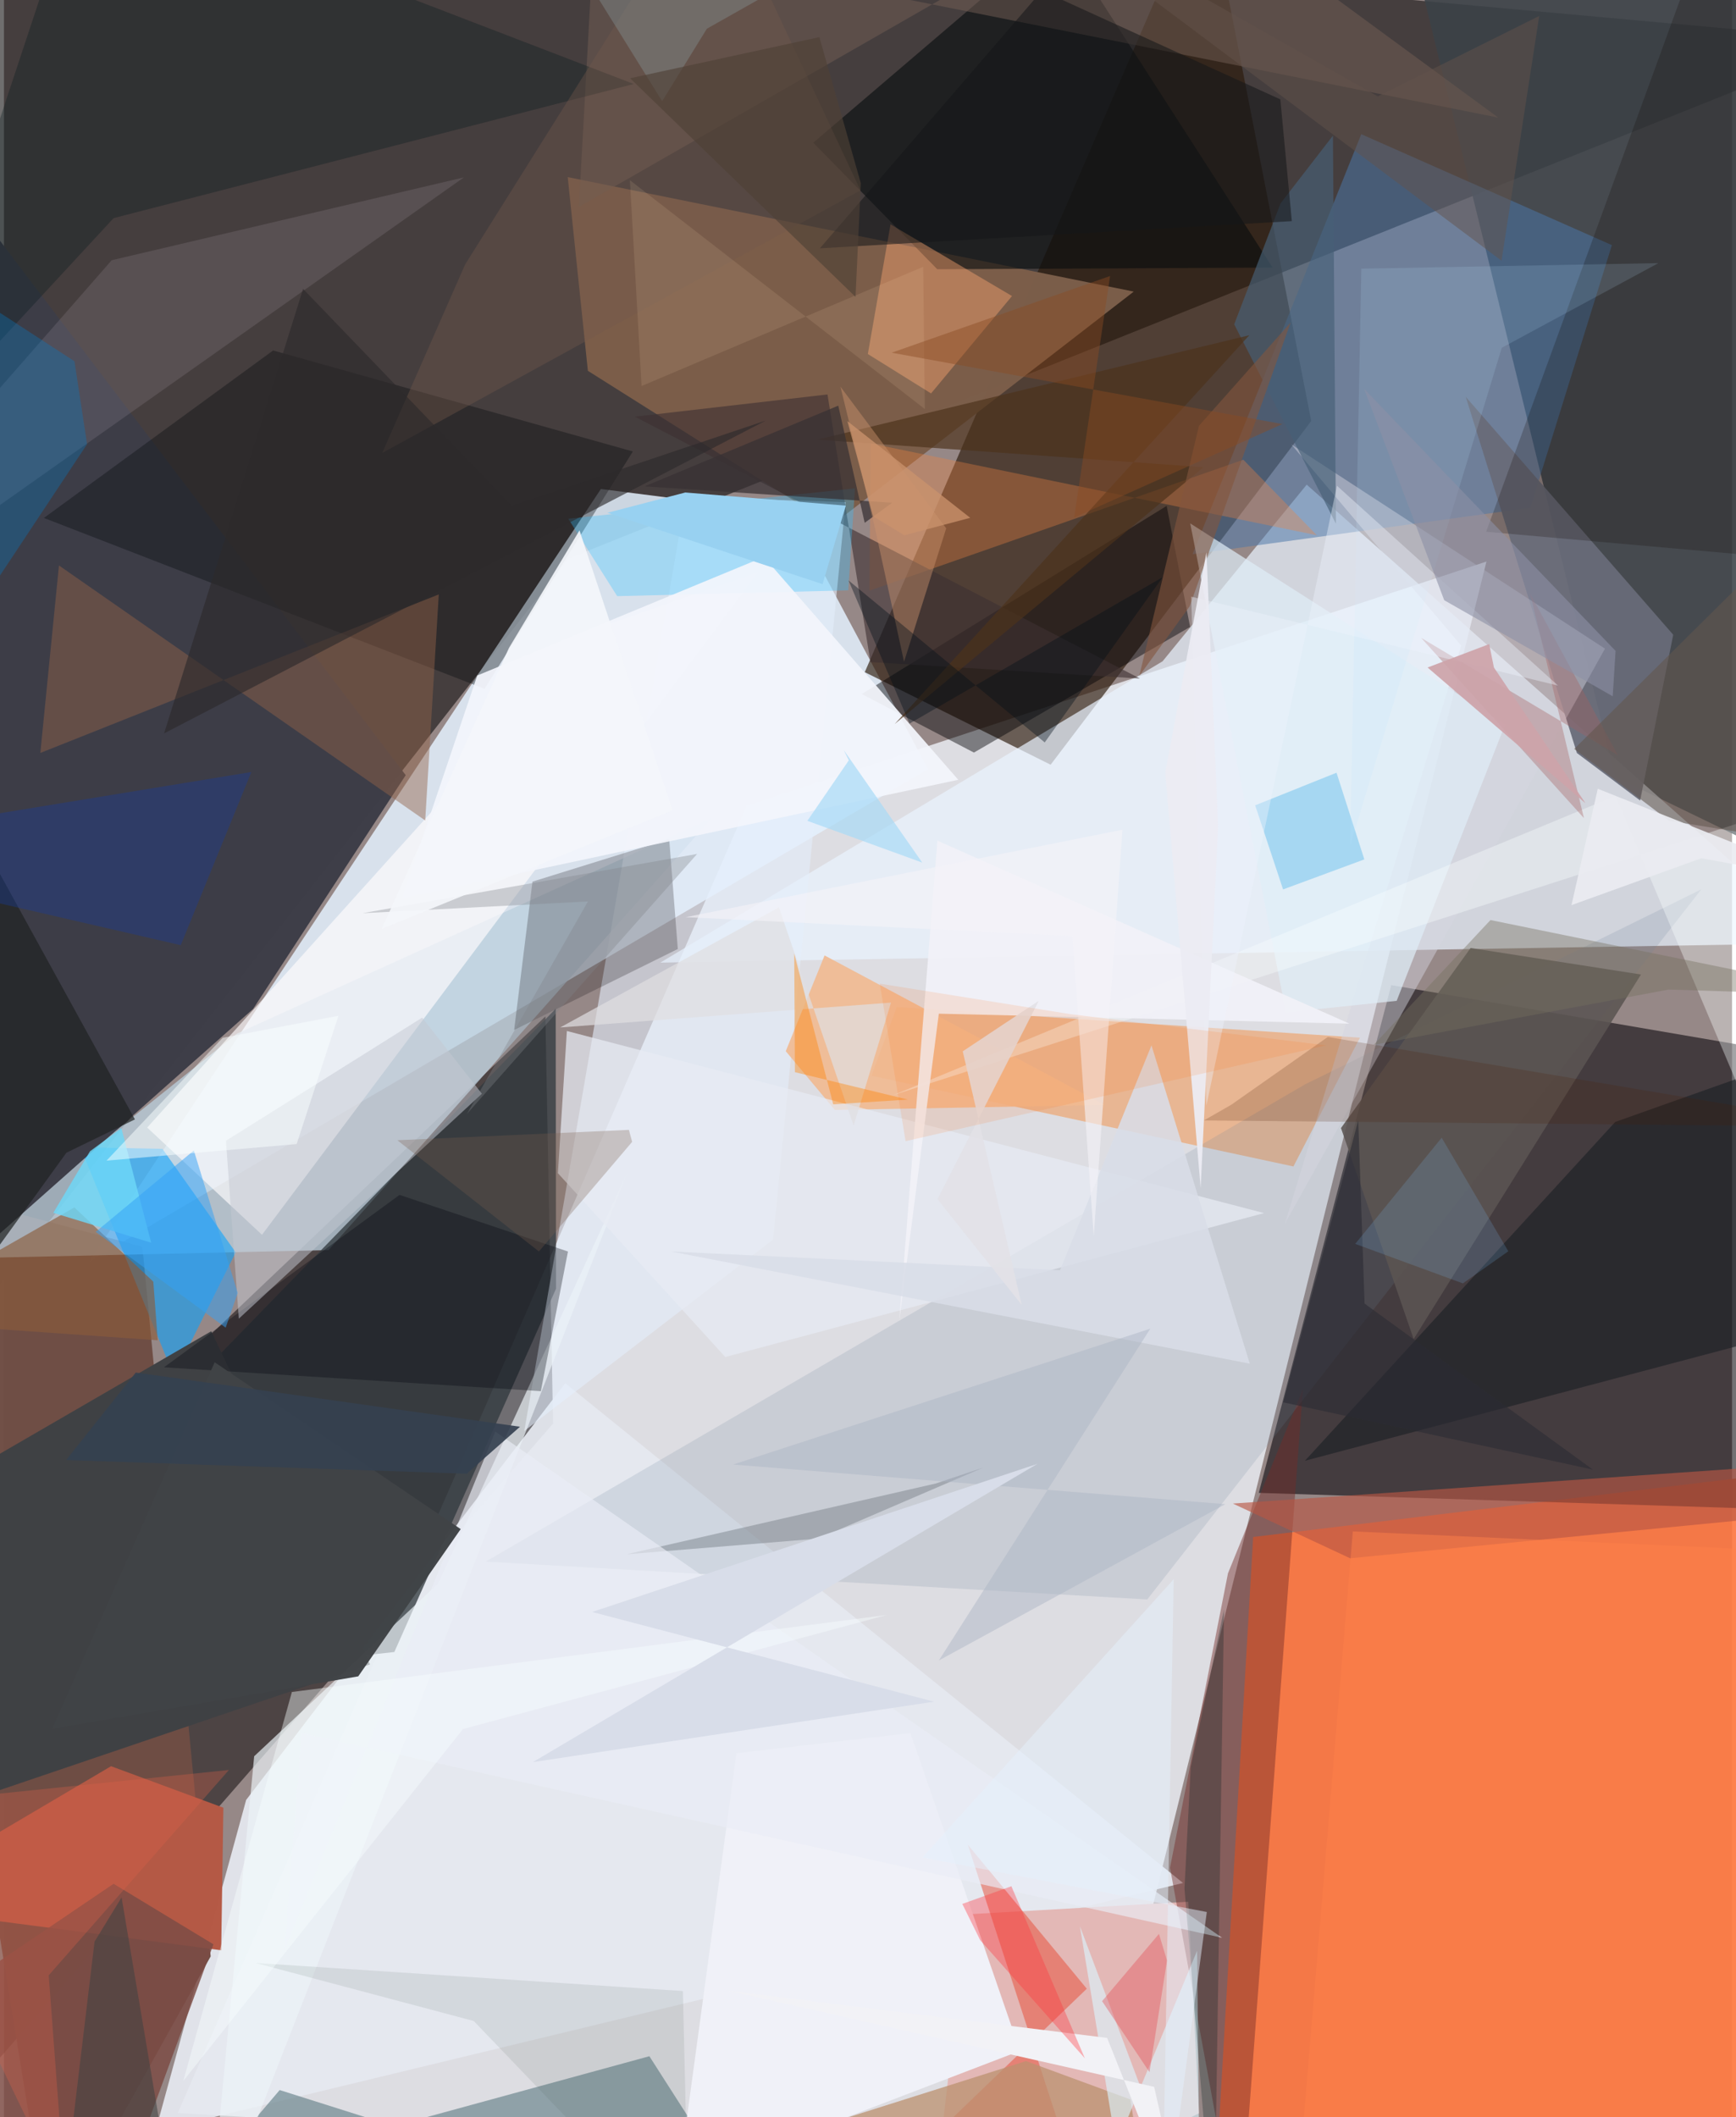 <svg xmlns="http://www.w3.org/2000/svg" width="228" height="278" viewBox="0 0 836 1024"><path fill="#968887" d="M0 0h836v1024H0z"/><path fill="#eff2f9" fill-opacity=".8" d="M84.052 1022l440.503 25.712 192.63-776.11-357.903 118.25z"/><path fill="#0f0d0c" fill-opacity=".596" d="M898 19.673L-1.073-62l-40.705 733.986L273.01 270.19z"/><path fill="#e4f1fd" fill-opacity=".851" d="M288.772 236.518l92.334 11.798 66.002 123.707L41.363 610.115z"/><path fill="#050002" fill-opacity=".502" d="M265.64 688.562L-62 1064.092V799.375l323.944-307.762z"/><path fill="#fc7641" fill-opacity=".914" d="M587.47 1033.457l16.859-290.07 273.599-33.166-3.964 339.715z"/><path fill="#060308" fill-opacity=".565" d="M607.053 722.059l64.067-245.594L898 515.325v215.962z"/><path fill="#2c1a0a" fill-opacity=".651" d="M581.45-56.88l50.98 260.516-126.082 166.232L416.44 325.1z"/><path fill="#3b4248" fill-opacity=".882" d="M680.39-28.032l98.933 403.654L898 433.188V-61.657z"/><path fill="#eaf3ff" fill-opacity=".706" d="M317.523 465.59l562.56-9.435-249.85-221.747-69.728 85.444z"/><path fill="#e5e8f0" fill-opacity=".929" d="M570.405 910.735L73.287 1030.782l43.88-160.227 154.365-201.571z"/><path fill="#6f4d44" fill-opacity=".984" d="M100.003 946.226L22.323 1086-62 568.666l128.977 34.338z"/><path fill="#bbcfdd" fill-opacity=".753" d="M-23.099 608.684l180.127-4.06 185.516-209.03-229.862 104.342z"/><path fill="#7b5e4a" fill-opacity=".992" d="M400.717 253.9l145.847-112.867-273.832-55.37 9.751 93.689z"/><path fill="#f09958" fill-opacity=".573" d="M623.809 564.174l-204.131-43.87 12.242-33.208L655.978 501.9z"/><path fill="#e3b8b6" d="M578.11 1022.117L447.504 1086l18.38-160.113 107.045-6.074z"/><path fill="#31383e" fill-opacity=".765" d="M-62 826.312l250.847-27.289 78.229-175.728-.156-135.41z"/><path fill="#e4effb" fill-opacity=".6" d="M372.074 599.54l-120.352 92.576 78.101-451.672 77.354 2.405z"/><path fill="#4c78a9" fill-opacity=".522" d="M574.982 268.054l163.419-22.456 39.472-127.034-121.244-53.662z"/><path fill="#070c0e" fill-opacity=".604" d="M391.524 69.025L509.847-32.038 613.719 129.41l-162.204.81z"/><path fill="#07a3ff" fill-opacity=".573" d="M82.219 665.54L36.992 554.898l39.686.764 35.442 50.058z"/><path fill="#722b28" fill-opacity=".447" d="M592.149 760.942l36.256-89.053L597.585 1086l-33.486-182.645z"/><path fill="#b45945" fill-opacity=".992" d="M105.097 943.282L-62 921.41l113.805-67.16 54.344 20.08z"/><path fill="#5d7b83" fill-opacity=".612" d="M312.236 994.522l58.54 91.478-237.392-75.116-36.11 42.4z"/><path fill="#698199" fill-opacity=".173" d="M553.098 773.596l267.984-343.413-191.567 94.234L233.035 755.3z"/><path fill="#3e3e48" fill-opacity=".996" d="M120.516 488.003L194.36 374.92-62 37.303l20.06 594.724z"/><path fill="#fffbfd" fill-opacity=".655" d="M286.76 303.931l78.091-27.233L124.835 597.22l-55.542-51.852z"/><path fill="#181317" fill-opacity=".243" d="M325.99 459l-79.176 39.146 8.871-71.736 66.137-20.575z"/><path fill="#000204" fill-opacity=".439" d="M562.486 244.677l11.34 58.547-104.578 60.768-54.281-28.31z"/><path fill="#060c0f" fill-opacity=".365" d="M232.498 333.16L19.335 250.513l110.88-81 174.026 48.852z"/><path fill="#686b78" fill-opacity=".941" d="M807.546 307.008l-16.001 80.18-30.603-22.973-53.774-172.28z"/><path fill="#d5d5e0" fill-opacity=".455" d="M622.827 214.965l151.704 98.764-154.876 278.19 85.301-279.659z"/><path fill="#e6503b" fill-opacity=".525" d="M520.517 1058.99L466.3 892.238l57.542 69.634L394.832 1086z"/><path fill="#f0f1f8" d="M326.189 1055.293l165.353-63.364-53.034-153.69-84.16 9.744z"/><path fill="#1c2025" fill-opacity=".631" d="M779.497 542.632L629.371 706.523l250.575-66.435-26.678-123.617z"/><path fill="#ee8440" fill-opacity=".345" d="M419.292 214.482l215.851 44.411-35.563-36.542-180.885 63.33z"/><path fill="#f0b990" fill-opacity=".902" d="M401.947 536.831l-23.733-28.406 18.776-46.31 135.503 72.308z"/><path fill="#3f4144" d="M177.072 805.032l-76.806-161.158-136.6 79.18L-62 886.158z"/><path fill="#f8a36f" fill-opacity=".443" d="M428.895 108.516l-10.973 62.714 30.581 19.055 39.161-47.105z"/><path fill="#5b5552" fill-opacity=".878" d="M791.95 471.33l-82.425-12.83-62.713 87.104 35.158 102.04z"/><path fill="#ecf3f8" fill-opacity=".682" d="M210.06 765.876l91.206-198.187L98.534 1086l22.514-236.559z"/><path fill="#e7ebf4" fill-opacity=".718" d="M348.966 656.335l260.659-69.598-337.301-88.084-4.343 68.777z"/><path fill="#736055" fill-opacity=".498" d="M722.915 56.886L560.919-62 278.135 100.072l7.212-130.67z"/><path fill="#3d3132" fill-opacity=".608" d="M549.56 328.191l-244.4-126.665 93.238-10.745 20.778 129.443z"/><path fill="#936348" fill-opacity=".459" d="M26.61 273.495l177.184 123.34 6.56-109.34-192.755 76.678z"/><path fill="#b85644" fill-opacity=".639" d="M651.235 753.675l-56.72-26.46 246.25-17.04L898 729.719z"/><path fill="#34c1ff" fill-opacity=".322" d="M411.677 236.196l-3.218 49.331-111.798 2.806L273 250.895z"/><path fill="#0f0900" fill-opacity=".22" d="M815.731-13.521l-98.683 270.715 133.456 11.824-5.34-270.275z"/><path fill="#00040d" fill-opacity=".318" d="M191.391 577.92L77.393 661.315l182.33 11.536 13.132-67.54z"/><path fill="#06171a" fill-opacity=".314" d="M37.617-62L304.675 40.623l-251.627 64.87L-57.42 224.93z"/><path fill="#f3f5fb" fill-opacity=".929" d="M192.586 434.47l36.377-107.749 138.687-57.34 94.025 107.778z"/><path fill="#dfedf8" fill-opacity=".698" d="M620.202 489.684l53.552-5.615 52.488-133.682-152.365-97.248z"/><path fill="#e4dbe4" fill-opacity=".118" d="M52.11 125.864L-52.64 245.608l24.542 17.14L222.5 85.797z"/><path fill="#bc9270" fill-opacity=".757" d="M556.046 1083.81l-160.728-55.602 99.129-31.35 50.438 18.554z"/><path fill="#f9feff" fill-opacity=".361" d="M898 665.168l-42.305-272.352-425.328 136.81 349.241-144.698z"/><path fill="#dcf5ff" fill-opacity=".62" d="M538.057 1037.917l39.148-94.392L578.71 1086l-58.2-154.358z"/><path fill="#8b5b3b" fill-opacity=".635" d="M-62 638.7l136.399 9.55-2.145-28.366-38.197-35.894z"/><path fill="#33aae9" fill-opacity=".337" d="M618.805 430.18l39.308-14.523-13.456-41.912-39.355 15.753z"/><path fill="#202323" fill-opacity=".71" d="M63.366 541.413l-33.155 16.112L-2.85 603.24-62 313.51z"/><path fill="#f1f1f7" fill-opacity=".953" d="M451.575 406.59l-18.457 232.168 19.146-148.474 198.627 4.816z"/><path fill="#a45f60" fill-opacity=".361" d="M764.343 395.684l-78.775-87.196 95.233 56.838-42.445-78.176z"/><path fill="#c5c8d1" fill-opacity=".51" d="M113.616 637.8l-6.221-86.058 94.933-59.549 28.894 36.803z"/><path fill="#476076" fill-opacity=".659" d="M595.153 156.864l49.215 96.426-1.447-187.68-25.345 32.758z"/><path fill="#173ca2" fill-opacity=".341" d="M-11.827 394.948l-32.332 32.267 129.69 29.937 34.162-83.757z"/><path fill="#7c4c45" fill-opacity=".847" d="M47.918 1086L-62 989.04l115.027-77.915 48.311 29.272z"/><path fill="#d8dde8" fill-opacity=".867" d="M602.702 659.557l-47.56-153.94L510.89 614.36l-188.317-9.082z"/><path fill="#f2f2f6" d="M533.678 985.67L573.831 1086l-17.407-76.668-205.825-46.458z"/><path fill="#4d331b" fill-opacity=".682" d="M580.312 225.978L430.911 350.194l171.551-188.052-208.956 50.49z"/><path fill="#0678c1" fill-opacity=".345" d="M-62 112.234l96.11 62.498 6.096 40.106L-62 368.954z"/><path fill="#7d858d" fill-opacity=".51" d="M393.9 744.176l-92.779 7.582 149.722-34.26 23.07-7.75z"/><path fill="#4b1e00" fill-opacity=".188" d="M580.476 541.92l13.175-7.534 46.777-32.835L898 544.949z"/><path fill="#bee3ff" fill-opacity=".145" d="M724.611 168.2l75.757-40.937-143.719 2.692-5.381 279.003z"/><path fill="#e9ecf5" fill-opacity=".663" d="M143.994 838.173l445.317 99.07-351.623-244.847-102.04 251.069z"/><path fill="#75705f" fill-opacity=".404" d="M662.654 505.348l142.667-26.722L898 481.503l-178.87-36.508z"/><path fill="#404346" fill-opacity=".984" d="M101.936 658.878L23.35 836.155l148.045-25.36 49.56-71.228z"/><path fill="#383133" fill-opacity=".725" d="M416.396 252.864l13.282-9.697-119.748-7.937 93.68-39.026z"/><path fill="#83553e" fill-opacity=".6" d="M578.121 205.942l-28.889 121.003 24.375-33.66 48.847-137.302z"/><path fill="#ff353e" fill-opacity=".365" d="M472.284 938.418l50.61 57.093-35.519-83.2-23.743 8.55z"/><path fill="#cd956f" fill-opacity=".439" d="M455.836 255.526l-51.161-68.496 16.372 66.968 14.39 66.07z"/><path fill="#725a4b" fill-opacity=".376" d="M414.353 92.058l-231.38 127.059 40.123-91.187L342.22-62z"/><path fill="#2c2a2b" fill-opacity=".635" d="M77.459 354.725l291.029-151.292-122.812 41.242-100.97-104.942z"/><path fill="#dfdee1" fill-opacity=".706" d="M411.051 544.437l18.09-59.522-160.05 12.031 105.81-58.072z"/><path fill="#6dd8f7" fill-opacity=".816" d="M56.802 545.63l14.416 55.415-47.336-14.442 17.737-29.769z"/><path fill="#051e1e" fill-opacity=".275" d="M571.107 913.404l3.016-58.678 16.1-76.27L585.437 1086z"/><path fill="#e2e1e6" fill-opacity=".914" d="M451.606 580.032l49.009-95.964-36.786 24.418 28.503 122.577z"/><path fill="#141718" fill-opacity=".549" d="M623.036 106.955l-5.557-58.886L502.156-4.528 394.72 120.096z"/><path fill="#e24c53" fill-opacity=".38" d="M554.17 1002.23l-22.929-34.333 27.513-32.54 3.897 12.885z"/><path fill="#33a1f6" fill-opacity=".51" d="M44.372 595.816l62.882 46.33 5.829-16.798-21.222-68.9z"/><path fill="#7b5d4d" fill-opacity=".29" d="M258.793 605.286l45.107-53.012-1.563-5.793-112.038 5.009z"/><path fill="#e4f1fe" fill-opacity=".494" d="M581.907 924.769L560.22 1086l5.654-322.156-121.558 134.558z"/><path fill="#ff8304" fill-opacity=".4" d="M437.259 531.828l-36.078 2.301-18.877-72.928.346 57.374z"/><path fill="#df6247" fill-opacity=".31" d="M-62 873.678l170.826-17.599-87.175 99.312 8.116 108.305z"/><path fill="#485c55" fill-opacity=".114" d="M227.273 977.49L121.66 949.406l206.776 13.587L331.372 1086z"/><path fill="#98d1f1" d="M291.978 248.009l37.64-9.81 77.657 6.366-11.26 37.981z"/><path fill="#edf3fd" fill-opacity=".4" d="M644.863 234.935l106.956 96.657-177.453-43.002 7.333 246.15z"/><path fill="#ffdfb1" fill-opacity=".114" d="M445.49 197.834L302.815 87.163l5.642 99.544 136.248-57.675z"/><path fill="#81848a" fill-opacity=".345" d="M223.996 538.727l111.35-125.715-161.914 28.674 109.075-5.681z"/><path fill="#2c2c33" fill-opacity=".608" d="M655.17 541.837l-36.307 136.411 149.79 32.536-110.423-80.28z"/><path fill="#acb5c3" fill-opacity=".451" d="M452.275 803.11l102.312-160.488-201.84 65.728 238.12 19.159z"/><path fill="#ff824a" fill-opacity=".498" d="M893.984 1084.6l-270.276 1.4 28.84-345.304 241.63 10.834z"/><path fill="#7fbef5" fill-opacity=".18" d="M695.527 550.283l-41.833 51.344 52.095 19.106 21.977-15.54z"/><path fill="#63564d" fill-opacity=".573" d="M898 411.813V225.201L759.64 362.233l45.875 34.749z"/><path fill="#000e19" fill-opacity=".38" d="M438.084 349.968l122.51-70.821-57.103 79.94-94.915-78.36z"/><path fill="#354150" fill-opacity=".914" d="M30.066 706.168l193.824 6.617 25.758-22.726-185.882-26.214z"/><path fill="#3f4141" fill-opacity=".553" d="M26.25 1086h59.02L56.906 917.706 43.829 939.1z"/><path fill="#f8ffff" fill-opacity=".412" d="M86.735 1006.507l135.332-170.234 205.065-55.18-287.836 37.266z"/><path fill="#8c90a6" fill-opacity=".592" d="M779.65 314.804l-1.374 21.972-81.517-46.473-38.789-102.285z"/><path fill="#8b9ea3" fill-opacity=".341" d="M386.942-12.566l-46.885 26.45-21.636 35.08-40.425-65.087z"/><path fill="#63534b" fill-opacity=".486" d="M664.625 46.627L473.312-62 724.48 126.1 742.717 7.713z"/><path fill="#8a4c22" fill-opacity=".443" d="M429.445 170.586L618.483 205.1l-100.73 45.214 17.364-116.822z"/><path fill="#f5f3f9" fill-opacity=".6" d="M329.725 443.599l187.17 9.103 10.31 145.205 13.9-196.607z"/><path fill="#ececf3" fill-opacity=".941" d="M578.93 574.656l8.435-174.904-5.625-132.666-19.95 106.598z"/><path fill="#eaecf1" fill-opacity=".937" d="M758.325 437.783l12.725-56.294 113.159 45.148-63.06-11.536z"/><path fill="#ff6200" fill-opacity=".122" d="M436.176 551.934l-12.482-76.183 92.328 14.777 123.712 15.077z"/><path fill="#d8dde9" d="M255.858 852.272l194.08-29.24-165.402-43.375 215.368-71.626z"/><path fill="#f9feff" fill-opacity=".506" d="M49.618 561.352l91.979-8.014 20.224-62.05-56.016 10.656z"/><path fill="#a8daf6" fill-opacity=".706" d="M388.665 397.006l20.051-29.253-2.451-4.957 37.98 54.415z"/><path fill="#4e4036" fill-opacity=".639" d="M302.937 37.856l91.548-19.901 20.039 70.642-2.556 55.012z"/><path fill="#cb926d" fill-opacity=".765" d="M408.036 203.684l59.407 46.766-31.872 8.443-15.117-9.205z"/><path fill="#cda3aa" fill-opacity=".925" d="M720.81 322.86l-2.302-11.334-29.798 11.318 76.386 65.664z"/><path fill="#f5f7fb" fill-opacity=".918" d="M323.412 391.922l-44.984-135.397-34.124 56.878-61.571 135.866z"/></svg>